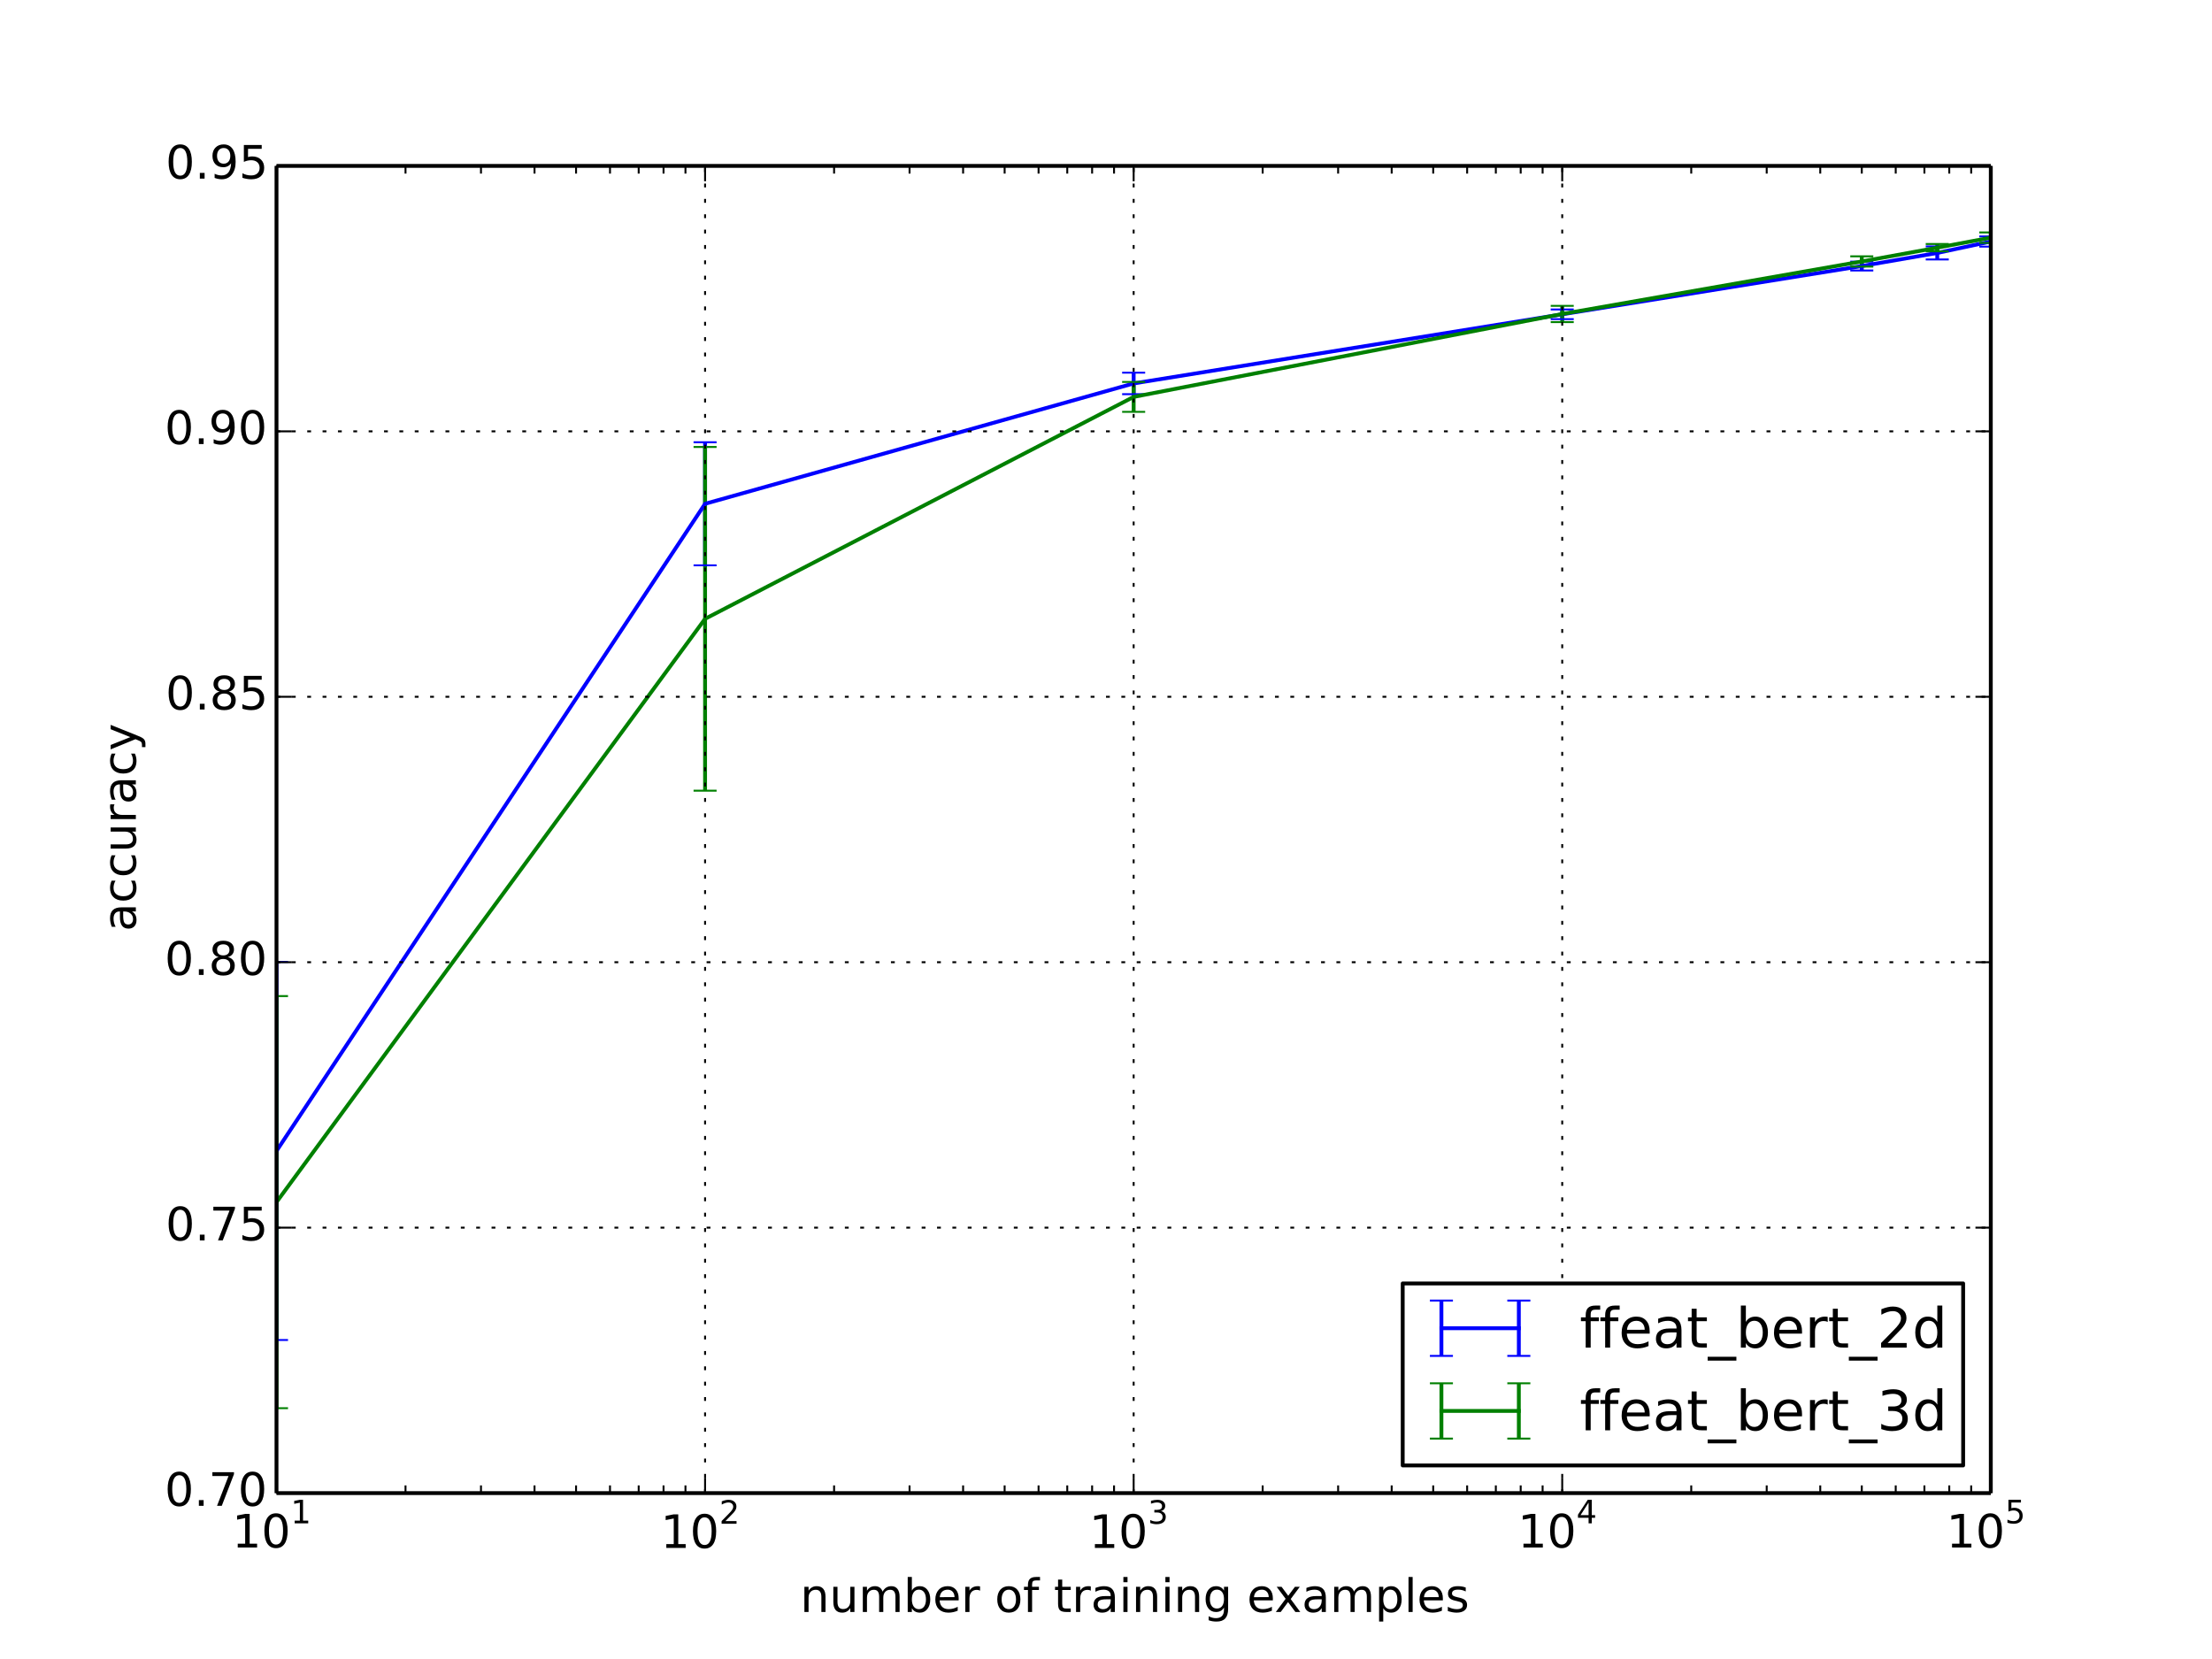 <?xml version="1.0" encoding="utf-8" standalone="no"?>
<!DOCTYPE svg PUBLIC "-//W3C//DTD SVG 1.1//EN"
  "http://www.w3.org/Graphics/SVG/1.1/DTD/svg11.dtd">
<!-- Created with matplotlib (http://matplotlib.org/) -->
<svg height="432pt" version="1.1" viewBox="0 0 576 432" width="576pt" xmlns="http://www.w3.org/2000/svg" xmlns:xlink="http://www.w3.org/1999/xlink">
 <defs>
  <style type="text/css">
*{stroke-linecap:butt;stroke-linejoin:round;}
  </style>
 </defs>
 <g id="figure_1">
  <g id="patch_1">
   <path d="
M0 432
L576 432
L576 0
L0 0
z
" style="fill:#ffffff;"/>
  </g>
  <g id="axes_1">
   <g id="patch_2">
    <path d="
M72 388.8
L518.4 388.8
L518.4 43.2
L72 43.2
z
" style="fill:#ffffff;"/>
   </g>
   <g id="LineCollection_1">
    <defs>
     <path d="
M72 -83.064
L72 -181.522" id="C0_0_e9350c2e3b"/>
     <path d="
M183.6 -284.79
L183.6 -316.834" id="C0_1_867a4fe729"/>
     <path d="
M295.2 -329.356
L295.2 -334.958" id="C0_2_8571869d47"/>
     <path d="
M406.8 -348.905
L406.8 -351.413" id="C0_3_4b69adcbe0"/>
     <path d="
M484.805 -361.57
L484.805 -363.877" id="C0_4_f634f1365b"/>
     <path d="
M504.457 -364.435
L504.457 -367.835" id="C0_5_59eec9d717"/>
     <path d="
M518.4 -367.779
L518.4 -370.434" id="C0_6_830576cd09"/>
    </defs>
    <g clip-path="url(#p7ff5b81e1d)">
     <use style="fill:none;stroke:#0000ff;" x="0.0" xlink:href="#C0_0_e9350c2e3b" y="432.0"/>
    </g>
    <g clip-path="url(#p7ff5b81e1d)">
     <use style="fill:none;stroke:#0000ff;" x="0.0" xlink:href="#C0_1_867a4fe729" y="432.0"/>
    </g>
    <g clip-path="url(#p7ff5b81e1d)">
     <use style="fill:none;stroke:#0000ff;" x="0.0" xlink:href="#C0_2_8571869d47" y="432.0"/>
    </g>
    <g clip-path="url(#p7ff5b81e1d)">
     <use style="fill:none;stroke:#0000ff;" x="0.0" xlink:href="#C0_3_4b69adcbe0" y="432.0"/>
    </g>
    <g clip-path="url(#p7ff5b81e1d)">
     <use style="fill:none;stroke:#0000ff;" x="0.0" xlink:href="#C0_4_f634f1365b" y="432.0"/>
    </g>
    <g clip-path="url(#p7ff5b81e1d)">
     <use style="fill:none;stroke:#0000ff;" x="0.0" xlink:href="#C0_5_59eec9d717" y="432.0"/>
    </g>
    <g clip-path="url(#p7ff5b81e1d)">
     <use style="fill:none;stroke:#0000ff;" x="0.0" xlink:href="#C0_6_830576cd09" y="432.0"/>
    </g>
   </g>
   <g id="LineCollection_2">
    <defs>
     <path d="
M72 -65.311
L72 -172.621" id="C1_0_92031c2f42"/>
     <path d="
M183.6 -226.105
L183.6 -315.613" id="C1_1_8f08aa4667"/>
     <path d="
M295.2 -324.758
L295.2 -332.542" id="C1_2_4410e6ac7d"/>
     <path d="
M406.8 -348.123
L406.8 -352.359" id="C1_3_6c88a51ead"/>
     <path d="
M484.805 -362.583
L484.805 -365.255" id="C1_4_a6edb07cd4"/>
     <path d="
M504.457 -366.549
L504.457 -368.462" id="C1_5_e2411000c8"/>
     <path d="
M518.4 -368.747
L518.4 -371.477" id="C1_6_ab7a0bdd60"/>
    </defs>
    <g clip-path="url(#p7ff5b81e1d)">
     <use style="fill:none;stroke:#008000;" x="0.0" xlink:href="#C1_0_92031c2f42" y="432.0"/>
    </g>
    <g clip-path="url(#p7ff5b81e1d)">
     <use style="fill:none;stroke:#008000;" x="0.0" xlink:href="#C1_1_8f08aa4667" y="432.0"/>
    </g>
    <g clip-path="url(#p7ff5b81e1d)">
     <use style="fill:none;stroke:#008000;" x="0.0" xlink:href="#C1_2_4410e6ac7d" y="432.0"/>
    </g>
    <g clip-path="url(#p7ff5b81e1d)">
     <use style="fill:none;stroke:#008000;" x="0.0" xlink:href="#C1_3_6c88a51ead" y="432.0"/>
    </g>
    <g clip-path="url(#p7ff5b81e1d)">
     <use style="fill:none;stroke:#008000;" x="0.0" xlink:href="#C1_4_a6edb07cd4" y="432.0"/>
    </g>
    <g clip-path="url(#p7ff5b81e1d)">
     <use style="fill:none;stroke:#008000;" x="0.0" xlink:href="#C1_5_e2411000c8" y="432.0"/>
    </g>
    <g clip-path="url(#p7ff5b81e1d)">
     <use style="fill:none;stroke:#008000;" x="0.0" xlink:href="#C1_6_ab7a0bdd60" y="432.0"/>
    </g>
   </g>
   <g id="line2d_1">
    <defs>
     <path d="
M3 1.83697e-16
L-3 -1.83697e-16" id="mdde457ef1d" style="stroke:#0000ff;stroke-width:0.5;"/>
    </defs>
    <g clip-path="url(#p7ff5b81e1d)">
     <use style="fill:#0000ff;stroke:#0000ff;stroke-width:0.5;" x="72.0" xlink:href="#mdde457ef1d" y="348.936"/>
     <use style="fill:#0000ff;stroke:#0000ff;stroke-width:0.5;" x="183.6" xlink:href="#mdde457ef1d" y="147.21"/>
     <use style="fill:#0000ff;stroke:#0000ff;stroke-width:0.5;" x="295.2" xlink:href="#mdde457ef1d" y="102.644"/>
     <use style="fill:#0000ff;stroke:#0000ff;stroke-width:0.5;" x="406.8" xlink:href="#mdde457ef1d" y="83.095"/>
     <use style="fill:#0000ff;stroke:#0000ff;stroke-width:0.5;" x="484.805" xlink:href="#mdde457ef1d" y="70.43"/>
     <use style="fill:#0000ff;stroke:#0000ff;stroke-width:0.5;" x="504.457" xlink:href="#mdde457ef1d" y="67.565"/>
     <use style="fill:#0000ff;stroke:#0000ff;stroke-width:0.5;" x="518.4" xlink:href="#mdde457ef1d" y="64.221"/>
    </g>
   </g>
   <g id="line2d_2">
    <g clip-path="url(#p7ff5b81e1d)">
     <use style="fill:#0000ff;stroke:#0000ff;stroke-width:0.5;" x="72.0" xlink:href="#mdde457ef1d" y="250.478"/>
     <use style="fill:#0000ff;stroke:#0000ff;stroke-width:0.5;" x="183.6" xlink:href="#mdde457ef1d" y="115.166"/>
     <use style="fill:#0000ff;stroke:#0000ff;stroke-width:0.5;" x="295.2" xlink:href="#mdde457ef1d" y="97.042"/>
     <use style="fill:#0000ff;stroke:#0000ff;stroke-width:0.5;" x="406.8" xlink:href="#mdde457ef1d" y="80.587"/>
     <use style="fill:#0000ff;stroke:#0000ff;stroke-width:0.5;" x="484.805" xlink:href="#mdde457ef1d" y="68.123"/>
     <use style="fill:#0000ff;stroke:#0000ff;stroke-width:0.5;" x="504.457" xlink:href="#mdde457ef1d" y="64.165"/>
     <use style="fill:#0000ff;stroke:#0000ff;stroke-width:0.5;" x="518.4" xlink:href="#mdde457ef1d" y="61.566"/>
    </g>
   </g>
   <g id="line2d_3">
    <path clip-path="url(#p7ff5b81e1d)" d="
M72 299.707
L183.6 131.188
L295.2 99.843
L406.8 81.841
L484.805 69.276
L504.457 65.865
L518.4 62.894" style="fill:none;stroke:#0000ff;stroke-linecap:square;"/>
   </g>
   <g id="line2d_4">
    <defs>
     <path d="
M3 1.83697e-16
L-3 -1.83697e-16" id="m1ef3793437" style="stroke:#008000;stroke-width:0.5;"/>
    </defs>
    <g clip-path="url(#p7ff5b81e1d)">
     <use style="fill:#008000;stroke:#008000;stroke-width:0.5;" x="72.0" xlink:href="#m1ef3793437" y="366.689"/>
     <use style="fill:#008000;stroke:#008000;stroke-width:0.5;" x="183.6" xlink:href="#m1ef3793437" y="205.895"/>
     <use style="fill:#008000;stroke:#008000;stroke-width:0.5;" x="295.2" xlink:href="#m1ef3793437" y="107.242"/>
     <use style="fill:#008000;stroke:#008000;stroke-width:0.5;" x="406.8" xlink:href="#m1ef3793437" y="83.877"/>
     <use style="fill:#008000;stroke:#008000;stroke-width:0.5;" x="484.805" xlink:href="#m1ef3793437" y="69.417"/>
     <use style="fill:#008000;stroke:#008000;stroke-width:0.5;" x="504.457" xlink:href="#m1ef3793437" y="65.451"/>
     <use style="fill:#008000;stroke:#008000;stroke-width:0.5;" x="518.4" xlink:href="#m1ef3793437" y="63.253"/>
    </g>
   </g>
   <g id="line2d_5">
    <g clip-path="url(#p7ff5b81e1d)">
     <use style="fill:#008000;stroke:#008000;stroke-width:0.5;" x="72.0" xlink:href="#m1ef3793437" y="259.379"/>
     <use style="fill:#008000;stroke:#008000;stroke-width:0.5;" x="183.6" xlink:href="#m1ef3793437" y="116.387"/>
     <use style="fill:#008000;stroke:#008000;stroke-width:0.5;" x="295.2" xlink:href="#m1ef3793437" y="99.458"/>
     <use style="fill:#008000;stroke:#008000;stroke-width:0.5;" x="406.8" xlink:href="#m1ef3793437" y="79.641"/>
     <use style="fill:#008000;stroke:#008000;stroke-width:0.5;" x="484.805" xlink:href="#m1ef3793437" y="66.745"/>
     <use style="fill:#008000;stroke:#008000;stroke-width:0.5;" x="504.457" xlink:href="#m1ef3793437" y="63.538"/>
     <use style="fill:#008000;stroke:#008000;stroke-width:0.5;" x="518.4" xlink:href="#m1ef3793437" y="60.523"/>
    </g>
   </g>
   <g id="line2d_6">
    <path clip-path="url(#p7ff5b81e1d)" d="
M72 313.034
L183.6 161.141
L295.2 103.35
L406.8 81.759
L484.805 68.081
L504.457 64.494
L518.4 61.888" style="fill:none;stroke:#008000;stroke-linecap:square;"/>
   </g>
   <g id="matplotlib.axis_1">
    <g id="xtick_1">
     <g id="line2d_7">
      <path clip-path="url(#p7ff5b81e1d)" d="
M72 388.8
L72 43.2" style="fill:none;stroke:#000000;stroke-dasharray:1,3;stroke-dashoffset:0.0;stroke-width:0.5;"/>
     </g>
     <g id="line2d_8">
      <defs>
       <path d="
M0 0
L0 -4" id="m93b0483c22" style="stroke:#000000;stroke-width:0.5;"/>
      </defs>
      <g>
       <use style="stroke:#000000;stroke-width:0.5;" x="72.0" xlink:href="#m93b0483c22" y="388.8"/>
      </g>
     </g>
     <g id="line2d_9">
      <defs>
       <path d="
M0 0
L0 4" id="m741efc42ff" style="stroke:#000000;stroke-width:0.5;"/>
      </defs>
      <g>
       <use style="stroke:#000000;stroke-width:0.5;" x="72.0" xlink:href="#m741efc42ff" y="43.2"/>
      </g>
     </g>
     <g id="text_1">
      <!-- $\mathdefault{10^{1}}$ -->
      <defs>
       <path d="
M31.781 66.406
Q24.172 66.406 20.328 58.906
Q16.5 51.422 16.5 36.375
Q16.5 21.391 20.328 13.891
Q24.172 6.391 31.781 6.391
Q39.453 6.391 43.281 13.891
Q47.125 21.391 47.125 36.375
Q47.125 51.422 43.281 58.906
Q39.453 66.406 31.781 66.406
M31.781 74.219
Q44.047 74.219 50.516 64.516
Q56.984 54.828 56.984 36.375
Q56.984 17.969 50.516 8.266
Q44.047 -1.422 31.781 -1.422
Q19.531 -1.422 13.062 8.266
Q6.594 17.969 6.594 36.375
Q6.594 54.828 13.062 64.516
Q19.531 74.219 31.781 74.219" id="BitstreamVeraSans-Roman-30"/>
       <path d="
M12.406 8.297
L28.516 8.297
L28.516 63.922
L10.984 60.406
L10.984 69.391
L28.422 72.906
L38.281 72.906
L38.281 8.297
L54.391 8.297
L54.391 0
L12.406 0
z
" id="BitstreamVeraSans-Roman-31"/>
      </defs>
      <g transform="translate(60.42 403.024)scale(0.12 -0.12)">
       <use transform="translate(0.0 0.466)" xlink:href="#BitstreamVeraSans-Roman-31"/>
       <use transform="translate(63.623 0.466)" xlink:href="#BitstreamVeraSans-Roman-30"/>
       <use transform="translate(127.246 52.966)scale(0.7)" xlink:href="#BitstreamVeraSans-Roman-31"/>
      </g>
     </g>
    </g>
    <g id="xtick_2">
     <g id="line2d_10">
      <path clip-path="url(#p7ff5b81e1d)" d="
M183.6 388.8
L183.6 43.2" style="fill:none;stroke:#000000;stroke-dasharray:1,3;stroke-dashoffset:0.0;stroke-width:0.5;"/>
     </g>
     <g id="line2d_11">
      <g>
       <use style="stroke:#000000;stroke-width:0.5;" x="183.6" xlink:href="#m93b0483c22" y="388.8"/>
      </g>
     </g>
     <g id="line2d_12">
      <g>
       <use style="stroke:#000000;stroke-width:0.5;" x="183.6" xlink:href="#m741efc42ff" y="43.2"/>
      </g>
     </g>
     <g id="text_2">
      <!-- $\mathdefault{10^{2}}$ -->
      <defs>
       <path d="
M19.188 8.297
L53.609 8.297
L53.609 0
L7.328 0
L7.328 8.297
Q12.938 14.109 22.625 23.891
Q32.328 33.688 34.812 36.531
Q39.547 41.844 41.422 45.531
Q43.312 49.219 43.312 52.781
Q43.312 58.594 39.234 62.25
Q35.156 65.922 28.609 65.922
Q23.969 65.922 18.812 64.312
Q13.672 62.703 7.812 59.422
L7.812 69.391
Q13.766 71.781 18.938 73
Q24.125 74.219 28.422 74.219
Q39.75 74.219 46.484 68.547
Q53.219 62.891 53.219 53.422
Q53.219 48.922 51.531 44.891
Q49.859 40.875 45.406 35.406
Q44.188 33.984 37.641 27.219
Q31.109 20.453 19.188 8.297" id="BitstreamVeraSans-Roman-32"/>
      </defs>
      <g transform="translate(172.02 403.144)scale(0.12 -0.12)">
       <use transform="translate(0.0 0.547)" xlink:href="#BitstreamVeraSans-Roman-31"/>
       <use transform="translate(63.623 0.547)" xlink:href="#BitstreamVeraSans-Roman-30"/>
       <use transform="translate(127.246 53.047)scale(0.7)" xlink:href="#BitstreamVeraSans-Roman-32"/>
      </g>
     </g>
    </g>
    <g id="xtick_3">
     <g id="line2d_13">
      <path clip-path="url(#p7ff5b81e1d)" d="
M295.2 388.8
L295.2 43.2" style="fill:none;stroke:#000000;stroke-dasharray:1,3;stroke-dashoffset:0.0;stroke-width:0.5;"/>
     </g>
     <g id="line2d_14">
      <g>
       <use style="stroke:#000000;stroke-width:0.5;" x="295.2" xlink:href="#m93b0483c22" y="388.8"/>
      </g>
     </g>
     <g id="line2d_15">
      <g>
       <use style="stroke:#000000;stroke-width:0.5;" x="295.2" xlink:href="#m741efc42ff" y="43.2"/>
      </g>
     </g>
     <g id="text_3">
      <!-- $\mathdefault{10^{3}}$ -->
      <defs>
       <path d="
M40.578 39.312
Q47.656 37.797 51.625 33
Q55.609 28.219 55.609 21.188
Q55.609 10.406 48.188 4.484
Q40.766 -1.422 27.094 -1.422
Q22.516 -1.422 17.656 -0.516
Q12.797 0.391 7.625 2.203
L7.625 11.719
Q11.719 9.328 16.594 8.109
Q21.484 6.891 26.812 6.891
Q36.078 6.891 40.938 10.547
Q45.797 14.203 45.797 21.188
Q45.797 27.641 41.281 31.266
Q36.766 34.906 28.719 34.906
L20.219 34.906
L20.219 43.016
L29.109 43.016
Q36.375 43.016 40.234 45.922
Q44.094 48.828 44.094 54.297
Q44.094 59.906 40.109 62.906
Q36.141 65.922 28.719 65.922
Q24.656 65.922 20.016 65.031
Q15.375 64.156 9.812 62.312
L9.812 71.094
Q15.438 72.656 20.344 73.438
Q25.25 74.219 29.594 74.219
Q40.828 74.219 47.359 69.109
Q53.906 64.016 53.906 55.328
Q53.906 49.266 50.438 45.094
Q46.969 40.922 40.578 39.312" id="BitstreamVeraSans-Roman-33"/>
      </defs>
      <g transform="translate(283.62 403.144)scale(0.12 -0.12)">
       <use transform="translate(0.0 0.547)" xlink:href="#BitstreamVeraSans-Roman-31"/>
       <use transform="translate(63.623 0.547)" xlink:href="#BitstreamVeraSans-Roman-30"/>
       <use transform="translate(127.246 53.047)scale(0.7)" xlink:href="#BitstreamVeraSans-Roman-33"/>
      </g>
     </g>
    </g>
    <g id="xtick_4">
     <g id="line2d_16">
      <path clip-path="url(#p7ff5b81e1d)" d="
M406.8 388.8
L406.8 43.2" style="fill:none;stroke:#000000;stroke-dasharray:1,3;stroke-dashoffset:0.0;stroke-width:0.5;"/>
     </g>
     <g id="line2d_17">
      <g>
       <use style="stroke:#000000;stroke-width:0.5;" x="406.8" xlink:href="#m93b0483c22" y="388.8"/>
      </g>
     </g>
     <g id="line2d_18">
      <g>
       <use style="stroke:#000000;stroke-width:0.5;" x="406.8" xlink:href="#m741efc42ff" y="43.2"/>
      </g>
     </g>
     <g id="text_4">
      <!-- $\mathdefault{10^{4}}$ -->
      <defs>
       <path d="
M37.797 64.312
L12.891 25.391
L37.797 25.391
z

M35.203 72.906
L47.609 72.906
L47.609 25.391
L58.016 25.391
L58.016 17.188
L47.609 17.188
L47.609 0
L37.797 0
L37.797 17.188
L4.891 17.188
L4.891 26.703
z
" id="BitstreamVeraSans-Roman-34"/>
      </defs>
      <g transform="translate(395.22 403.024)scale(0.12 -0.12)">
       <use transform="translate(0.0 0.466)" xlink:href="#BitstreamVeraSans-Roman-31"/>
       <use transform="translate(63.623 0.466)" xlink:href="#BitstreamVeraSans-Roman-30"/>
       <use transform="translate(127.246 52.966)scale(0.7)" xlink:href="#BitstreamVeraSans-Roman-34"/>
      </g>
     </g>
    </g>
    <g id="xtick_5">
     <g id="line2d_19">
      <path clip-path="url(#p7ff5b81e1d)" d="
M518.4 388.8
L518.4 43.2" style="fill:none;stroke:#000000;stroke-dasharray:1,3;stroke-dashoffset:0.0;stroke-width:0.5;"/>
     </g>
     <g id="line2d_20">
      <g>
       <use style="stroke:#000000;stroke-width:0.5;" x="518.4" xlink:href="#m93b0483c22" y="388.8"/>
      </g>
     </g>
     <g id="line2d_21">
      <g>
       <use style="stroke:#000000;stroke-width:0.5;" x="518.4" xlink:href="#m741efc42ff" y="43.2"/>
      </g>
     </g>
     <g id="text_5">
      <!-- $\mathdefault{10^{5}}$ -->
      <defs>
       <path d="
M10.797 72.906
L49.516 72.906
L49.516 64.594
L19.828 64.594
L19.828 46.734
Q21.969 47.469 24.109 47.828
Q26.266 48.188 28.422 48.188
Q40.625 48.188 47.75 41.5
Q54.891 34.812 54.891 23.391
Q54.891 11.625 47.562 5.094
Q40.234 -1.422 26.906 -1.422
Q22.312 -1.422 17.547 -0.641
Q12.797 0.141 7.719 1.703
L7.719 11.625
Q12.109 9.234 16.797 8.062
Q21.484 6.891 26.703 6.891
Q35.156 6.891 40.078 11.328
Q45.016 15.766 45.016 23.391
Q45.016 31 40.078 35.438
Q35.156 39.891 26.703 39.891
Q22.75 39.891 18.812 39.016
Q14.891 38.141 10.797 36.281
z
" id="BitstreamVeraSans-Roman-35"/>
      </defs>
      <g transform="translate(506.82 403.024)scale(0.12 -0.12)">
       <use transform="translate(0.0 0.466)" xlink:href="#BitstreamVeraSans-Roman-31"/>
       <use transform="translate(63.623 0.466)" xlink:href="#BitstreamVeraSans-Roman-30"/>
       <use transform="translate(127.246 52.966)scale(0.7)" xlink:href="#BitstreamVeraSans-Roman-35"/>
      </g>
     </g>
    </g>
    <g id="xtick_6">
     <g id="line2d_22">
      <defs>
       <path d="
M0 0
L0 -2" id="m177f7580d0" style="stroke:#000000;stroke-width:0.5;"/>
      </defs>
      <g>
       <use style="stroke:#000000;stroke-width:0.5;" x="105.595" xlink:href="#m177f7580d0" y="388.8"/>
      </g>
     </g>
     <g id="line2d_23">
      <defs>
       <path d="
M0 0
L0 2" id="m5284c7e2a0" style="stroke:#000000;stroke-width:0.5;"/>
      </defs>
      <g>
       <use style="stroke:#000000;stroke-width:0.5;" x="105.595" xlink:href="#m5284c7e2a0" y="43.2"/>
      </g>
     </g>
    </g>
    <g id="xtick_7">
     <g id="line2d_24">
      <g>
       <use style="stroke:#000000;stroke-width:0.5;" x="125.247" xlink:href="#m177f7580d0" y="388.8"/>
      </g>
     </g>
     <g id="line2d_25">
      <g>
       <use style="stroke:#000000;stroke-width:0.5;" x="125.247" xlink:href="#m5284c7e2a0" y="43.2"/>
      </g>
     </g>
    </g>
    <g id="xtick_8">
     <g id="line2d_26">
      <g>
       <use style="stroke:#000000;stroke-width:0.5;" x="139.19" xlink:href="#m177f7580d0" y="388.8"/>
      </g>
     </g>
     <g id="line2d_27">
      <g>
       <use style="stroke:#000000;stroke-width:0.5;" x="139.19" xlink:href="#m5284c7e2a0" y="43.2"/>
      </g>
     </g>
    </g>
    <g id="xtick_9">
     <g id="line2d_28">
      <g>
       <use style="stroke:#000000;stroke-width:0.5;" x="150.005" xlink:href="#m177f7580d0" y="388.8"/>
      </g>
     </g>
     <g id="line2d_29">
      <g>
       <use style="stroke:#000000;stroke-width:0.5;" x="150.005" xlink:href="#m5284c7e2a0" y="43.2"/>
      </g>
     </g>
    </g>
    <g id="xtick_10">
     <g id="line2d_30">
      <g>
       <use style="stroke:#000000;stroke-width:0.5;" x="158.842" xlink:href="#m177f7580d0" y="388.8"/>
      </g>
     </g>
     <g id="line2d_31">
      <g>
       <use style="stroke:#000000;stroke-width:0.5;" x="158.842" xlink:href="#m5284c7e2a0" y="43.2"/>
      </g>
     </g>
    </g>
    <g id="xtick_11">
     <g id="line2d_32">
      <g>
       <use style="stroke:#000000;stroke-width:0.5;" x="166.313" xlink:href="#m177f7580d0" y="388.8"/>
      </g>
     </g>
     <g id="line2d_33">
      <g>
       <use style="stroke:#000000;stroke-width:0.5;" x="166.313" xlink:href="#m5284c7e2a0" y="43.2"/>
      </g>
     </g>
    </g>
    <g id="xtick_12">
     <g id="line2d_34">
      <g>
       <use style="stroke:#000000;stroke-width:0.5;" x="172.785" xlink:href="#m177f7580d0" y="388.8"/>
      </g>
     </g>
     <g id="line2d_35">
      <g>
       <use style="stroke:#000000;stroke-width:0.5;" x="172.785" xlink:href="#m5284c7e2a0" y="43.2"/>
      </g>
     </g>
    </g>
    <g id="xtick_13">
     <g id="line2d_36">
      <g>
       <use style="stroke:#000000;stroke-width:0.5;" x="178.493" xlink:href="#m177f7580d0" y="388.8"/>
      </g>
     </g>
     <g id="line2d_37">
      <g>
       <use style="stroke:#000000;stroke-width:0.5;" x="178.493" xlink:href="#m5284c7e2a0" y="43.2"/>
      </g>
     </g>
    </g>
    <g id="xtick_14">
     <g id="line2d_38">
      <g>
       <use style="stroke:#000000;stroke-width:0.5;" x="217.195" xlink:href="#m177f7580d0" y="388.8"/>
      </g>
     </g>
     <g id="line2d_39">
      <g>
       <use style="stroke:#000000;stroke-width:0.5;" x="217.195" xlink:href="#m5284c7e2a0" y="43.2"/>
      </g>
     </g>
    </g>
    <g id="xtick_15">
     <g id="line2d_40">
      <g>
       <use style="stroke:#000000;stroke-width:0.5;" x="236.847" xlink:href="#m177f7580d0" y="388.8"/>
      </g>
     </g>
     <g id="line2d_41">
      <g>
       <use style="stroke:#000000;stroke-width:0.5;" x="236.847" xlink:href="#m5284c7e2a0" y="43.2"/>
      </g>
     </g>
    </g>
    <g id="xtick_16">
     <g id="line2d_42">
      <g>
       <use style="stroke:#000000;stroke-width:0.5;" x="250.79" xlink:href="#m177f7580d0" y="388.8"/>
      </g>
     </g>
     <g id="line2d_43">
      <g>
       <use style="stroke:#000000;stroke-width:0.5;" x="250.79" xlink:href="#m5284c7e2a0" y="43.2"/>
      </g>
     </g>
    </g>
    <g id="xtick_17">
     <g id="line2d_44">
      <g>
       <use style="stroke:#000000;stroke-width:0.5;" x="261.605" xlink:href="#m177f7580d0" y="388.8"/>
      </g>
     </g>
     <g id="line2d_45">
      <g>
       <use style="stroke:#000000;stroke-width:0.5;" x="261.605" xlink:href="#m5284c7e2a0" y="43.2"/>
      </g>
     </g>
    </g>
    <g id="xtick_18">
     <g id="line2d_46">
      <g>
       <use style="stroke:#000000;stroke-width:0.5;" x="270.442" xlink:href="#m177f7580d0" y="388.8"/>
      </g>
     </g>
     <g id="line2d_47">
      <g>
       <use style="stroke:#000000;stroke-width:0.5;" x="270.442" xlink:href="#m5284c7e2a0" y="43.2"/>
      </g>
     </g>
    </g>
    <g id="xtick_19">
     <g id="line2d_48">
      <g>
       <use style="stroke:#000000;stroke-width:0.5;" x="277.913" xlink:href="#m177f7580d0" y="388.8"/>
      </g>
     </g>
     <g id="line2d_49">
      <g>
       <use style="stroke:#000000;stroke-width:0.5;" x="277.913" xlink:href="#m5284c7e2a0" y="43.2"/>
      </g>
     </g>
    </g>
    <g id="xtick_20">
     <g id="line2d_50">
      <g>
       <use style="stroke:#000000;stroke-width:0.5;" x="284.385" xlink:href="#m177f7580d0" y="388.8"/>
      </g>
     </g>
     <g id="line2d_51">
      <g>
       <use style="stroke:#000000;stroke-width:0.5;" x="284.385" xlink:href="#m5284c7e2a0" y="43.2"/>
      </g>
     </g>
    </g>
    <g id="xtick_21">
     <g id="line2d_52">
      <g>
       <use style="stroke:#000000;stroke-width:0.5;" x="290.093" xlink:href="#m177f7580d0" y="388.8"/>
      </g>
     </g>
     <g id="line2d_53">
      <g>
       <use style="stroke:#000000;stroke-width:0.5;" x="290.093" xlink:href="#m5284c7e2a0" y="43.2"/>
      </g>
     </g>
    </g>
    <g id="xtick_22">
     <g id="line2d_54">
      <g>
       <use style="stroke:#000000;stroke-width:0.5;" x="328.795" xlink:href="#m177f7580d0" y="388.8"/>
      </g>
     </g>
     <g id="line2d_55">
      <g>
       <use style="stroke:#000000;stroke-width:0.5;" x="328.795" xlink:href="#m5284c7e2a0" y="43.2"/>
      </g>
     </g>
    </g>
    <g id="xtick_23">
     <g id="line2d_56">
      <g>
       <use style="stroke:#000000;stroke-width:0.5;" x="348.447" xlink:href="#m177f7580d0" y="388.8"/>
      </g>
     </g>
     <g id="line2d_57">
      <g>
       <use style="stroke:#000000;stroke-width:0.5;" x="348.447" xlink:href="#m5284c7e2a0" y="43.2"/>
      </g>
     </g>
    </g>
    <g id="xtick_24">
     <g id="line2d_58">
      <g>
       <use style="stroke:#000000;stroke-width:0.5;" x="362.39" xlink:href="#m177f7580d0" y="388.8"/>
      </g>
     </g>
     <g id="line2d_59">
      <g>
       <use style="stroke:#000000;stroke-width:0.5;" x="362.39" xlink:href="#m5284c7e2a0" y="43.2"/>
      </g>
     </g>
    </g>
    <g id="xtick_25">
     <g id="line2d_60">
      <g>
       <use style="stroke:#000000;stroke-width:0.5;" x="373.205" xlink:href="#m177f7580d0" y="388.8"/>
      </g>
     </g>
     <g id="line2d_61">
      <g>
       <use style="stroke:#000000;stroke-width:0.5;" x="373.205" xlink:href="#m5284c7e2a0" y="43.2"/>
      </g>
     </g>
    </g>
    <g id="xtick_26">
     <g id="line2d_62">
      <g>
       <use style="stroke:#000000;stroke-width:0.5;" x="382.042" xlink:href="#m177f7580d0" y="388.8"/>
      </g>
     </g>
     <g id="line2d_63">
      <g>
       <use style="stroke:#000000;stroke-width:0.5;" x="382.042" xlink:href="#m5284c7e2a0" y="43.2"/>
      </g>
     </g>
    </g>
    <g id="xtick_27">
     <g id="line2d_64">
      <g>
       <use style="stroke:#000000;stroke-width:0.5;" x="389.513" xlink:href="#m177f7580d0" y="388.8"/>
      </g>
     </g>
     <g id="line2d_65">
      <g>
       <use style="stroke:#000000;stroke-width:0.5;" x="389.513" xlink:href="#m5284c7e2a0" y="43.2"/>
      </g>
     </g>
    </g>
    <g id="xtick_28">
     <g id="line2d_66">
      <g>
       <use style="stroke:#000000;stroke-width:0.5;" x="395.985" xlink:href="#m177f7580d0" y="388.8"/>
      </g>
     </g>
     <g id="line2d_67">
      <g>
       <use style="stroke:#000000;stroke-width:0.5;" x="395.985" xlink:href="#m5284c7e2a0" y="43.2"/>
      </g>
     </g>
    </g>
    <g id="xtick_29">
     <g id="line2d_68">
      <g>
       <use style="stroke:#000000;stroke-width:0.5;" x="401.693" xlink:href="#m177f7580d0" y="388.8"/>
      </g>
     </g>
     <g id="line2d_69">
      <g>
       <use style="stroke:#000000;stroke-width:0.5;" x="401.693" xlink:href="#m5284c7e2a0" y="43.2"/>
      </g>
     </g>
    </g>
    <g id="xtick_30">
     <g id="line2d_70">
      <g>
       <use style="stroke:#000000;stroke-width:0.5;" x="440.395" xlink:href="#m177f7580d0" y="388.8"/>
      </g>
     </g>
     <g id="line2d_71">
      <g>
       <use style="stroke:#000000;stroke-width:0.5;" x="440.395" xlink:href="#m5284c7e2a0" y="43.2"/>
      </g>
     </g>
    </g>
    <g id="xtick_31">
     <g id="line2d_72">
      <g>
       <use style="stroke:#000000;stroke-width:0.5;" x="460.047" xlink:href="#m177f7580d0" y="388.8"/>
      </g>
     </g>
     <g id="line2d_73">
      <g>
       <use style="stroke:#000000;stroke-width:0.5;" x="460.047" xlink:href="#m5284c7e2a0" y="43.2"/>
      </g>
     </g>
    </g>
    <g id="xtick_32">
     <g id="line2d_74">
      <g>
       <use style="stroke:#000000;stroke-width:0.5;" x="473.99" xlink:href="#m177f7580d0" y="388.8"/>
      </g>
     </g>
     <g id="line2d_75">
      <g>
       <use style="stroke:#000000;stroke-width:0.5;" x="473.99" xlink:href="#m5284c7e2a0" y="43.2"/>
      </g>
     </g>
    </g>
    <g id="xtick_33">
     <g id="line2d_76">
      <g>
       <use style="stroke:#000000;stroke-width:0.5;" x="484.805" xlink:href="#m177f7580d0" y="388.8"/>
      </g>
     </g>
     <g id="line2d_77">
      <g>
       <use style="stroke:#000000;stroke-width:0.5;" x="484.805" xlink:href="#m5284c7e2a0" y="43.2"/>
      </g>
     </g>
    </g>
    <g id="xtick_34">
     <g id="line2d_78">
      <g>
       <use style="stroke:#000000;stroke-width:0.5;" x="493.642" xlink:href="#m177f7580d0" y="388.8"/>
      </g>
     </g>
     <g id="line2d_79">
      <g>
       <use style="stroke:#000000;stroke-width:0.5;" x="493.642" xlink:href="#m5284c7e2a0" y="43.2"/>
      </g>
     </g>
    </g>
    <g id="xtick_35">
     <g id="line2d_80">
      <g>
       <use style="stroke:#000000;stroke-width:0.5;" x="501.113" xlink:href="#m177f7580d0" y="388.8"/>
      </g>
     </g>
     <g id="line2d_81">
      <g>
       <use style="stroke:#000000;stroke-width:0.5;" x="501.113" xlink:href="#m5284c7e2a0" y="43.2"/>
      </g>
     </g>
    </g>
    <g id="xtick_36">
     <g id="line2d_82">
      <g>
       <use style="stroke:#000000;stroke-width:0.5;" x="507.585" xlink:href="#m177f7580d0" y="388.8"/>
      </g>
     </g>
     <g id="line2d_83">
      <g>
       <use style="stroke:#000000;stroke-width:0.5;" x="507.585" xlink:href="#m5284c7e2a0" y="43.2"/>
      </g>
     </g>
    </g>
    <g id="xtick_37">
     <g id="line2d_84">
      <g>
       <use style="stroke:#000000;stroke-width:0.5;" x="513.293" xlink:href="#m177f7580d0" y="388.8"/>
      </g>
     </g>
     <g id="line2d_85">
      <g>
       <use style="stroke:#000000;stroke-width:0.5;" x="513.293" xlink:href="#m5284c7e2a0" y="43.2"/>
      </g>
     </g>
    </g>
    <g id="text_6">
     <!-- number of training examples -->
     <defs>
      <path id="BitstreamVeraSans-Roman-20"/>
      <path d="
M37.109 75.984
L37.109 68.5
L28.516 68.5
Q23.688 68.5 21.797 66.547
Q19.922 64.594 19.922 59.516
L19.922 54.688
L34.719 54.688
L34.719 47.703
L19.922 47.703
L19.922 0
L10.891 0
L10.891 47.703
L2.297 47.703
L2.297 54.688
L10.891 54.688
L10.891 58.5
Q10.891 67.625 15.141 71.797
Q19.391 75.984 28.609 75.984
z
" id="BitstreamVeraSans-Roman-66"/>
      <path d="
M54.891 33.016
L54.891 0
L45.906 0
L45.906 32.719
Q45.906 40.484 42.875 44.328
Q39.844 48.188 33.797 48.188
Q26.516 48.188 22.312 43.547
Q18.109 38.922 18.109 30.906
L18.109 0
L9.078 0
L9.078 54.688
L18.109 54.688
L18.109 46.188
Q21.344 51.125 25.703 53.562
Q30.078 56 35.797 56
Q45.219 56 50.047 50.172
Q54.891 44.344 54.891 33.016" id="BitstreamVeraSans-Roman-6e"/>
      <path d="
M52 44.188
Q55.375 50.25 60.062 53.125
Q64.75 56 71.094 56
Q79.641 56 84.281 50.016
Q88.922 44.047 88.922 33.016
L88.922 0
L79.891 0
L79.891 32.719
Q79.891 40.578 77.094 44.375
Q74.312 48.188 68.609 48.188
Q61.625 48.188 57.562 43.547
Q53.516 38.922 53.516 30.906
L53.516 0
L44.484 0
L44.484 32.719
Q44.484 40.625 41.703 44.406
Q38.922 48.188 33.109 48.188
Q26.219 48.188 22.156 43.531
Q18.109 38.875 18.109 30.906
L18.109 0
L9.078 0
L9.078 54.688
L18.109 54.688
L18.109 46.188
Q21.188 51.219 25.484 53.609
Q29.781 56 35.688 56
Q41.656 56 45.828 52.969
Q50 49.953 52 44.188" id="BitstreamVeraSans-Roman-6d"/>
      <path d="
M30.609 48.391
Q23.391 48.391 19.188 42.75
Q14.984 37.109 14.984 27.297
Q14.984 17.484 19.156 11.844
Q23.344 6.203 30.609 6.203
Q37.797 6.203 41.984 11.859
Q46.188 17.531 46.188 27.297
Q46.188 37.016 41.984 42.703
Q37.797 48.391 30.609 48.391
M30.609 56
Q42.328 56 49.016 48.375
Q55.719 40.766 55.719 27.297
Q55.719 13.875 49.016 6.219
Q42.328 -1.422 30.609 -1.422
Q18.844 -1.422 12.172 6.219
Q5.516 13.875 5.516 27.297
Q5.516 40.766 12.172 48.375
Q18.844 56 30.609 56" id="BitstreamVeraSans-Roman-6f"/>
      <path d="
M9.422 75.984
L18.406 75.984
L18.406 0
L9.422 0
z
" id="BitstreamVeraSans-Roman-6c"/>
      <path d="
M44.281 53.078
L44.281 44.578
Q40.484 46.531 36.375 47.5
Q32.281 48.484 27.875 48.484
Q21.188 48.484 17.844 46.438
Q14.5 44.391 14.5 40.281
Q14.5 37.156 16.891 35.375
Q19.281 33.594 26.516 31.984
L29.594 31.297
Q39.156 29.25 43.188 25.516
Q47.219 21.781 47.219 15.094
Q47.219 7.469 41.188 3.016
Q35.156 -1.422 24.609 -1.422
Q20.219 -1.422 15.453 -0.562
Q10.688 0.297 5.422 2
L5.422 11.281
Q10.406 8.688 15.234 7.391
Q20.062 6.109 24.812 6.109
Q31.156 6.109 34.562 8.281
Q37.984 10.453 37.984 14.406
Q37.984 18.062 35.516 20.016
Q33.062 21.969 24.703 23.781
L21.578 24.516
Q13.234 26.266 9.516 29.906
Q5.812 33.547 5.812 39.891
Q5.812 47.609 11.281 51.797
Q16.75 56 26.812 56
Q31.781 56 36.172 55.266
Q40.578 54.547 44.281 53.078" id="BitstreamVeraSans-Roman-73"/>
      <path d="
M34.281 27.484
Q23.391 27.484 19.188 25
Q14.984 22.516 14.984 16.5
Q14.984 11.719 18.141 8.906
Q21.297 6.109 26.703 6.109
Q34.188 6.109 38.703 11.406
Q43.219 16.703 43.219 25.484
L43.219 27.484
z

M52.203 31.203
L52.203 0
L43.219 0
L43.219 8.297
Q40.141 3.328 35.547 0.953
Q30.953 -1.422 24.312 -1.422
Q15.922 -1.422 10.953 3.297
Q6 8.016 6 15.922
Q6 25.141 12.172 29.828
Q18.359 34.516 30.609 34.516
L43.219 34.516
L43.219 35.406
Q43.219 41.609 39.141 45
Q35.062 48.391 27.688 48.391
Q23 48.391 18.547 47.266
Q14.109 46.141 10.016 43.891
L10.016 52.203
Q14.938 54.109 19.578 55.047
Q24.219 56 28.609 56
Q40.484 56 46.344 49.844
Q52.203 43.703 52.203 31.203" id="BitstreamVeraSans-Roman-61"/>
      <path d="
M9.422 54.688
L18.406 54.688
L18.406 0
L9.422 0
z

M9.422 75.984
L18.406 75.984
L18.406 64.594
L9.422 64.594
z
" id="BitstreamVeraSans-Roman-69"/>
      <path d="
M54.891 54.688
L35.109 28.078
L55.906 0
L45.312 0
L29.391 21.484
L13.484 0
L2.875 0
L24.125 28.609
L4.688 54.688
L15.281 54.688
L29.781 35.203
L44.281 54.688
z
" id="BitstreamVeraSans-Roman-78"/>
      <path d="
M56.203 29.594
L56.203 25.203
L14.891 25.203
Q15.484 15.922 20.484 11.062
Q25.484 6.203 34.422 6.203
Q39.594 6.203 44.453 7.469
Q49.312 8.734 54.109 11.281
L54.109 2.781
Q49.266 0.734 44.188 -0.344
Q39.109 -1.422 33.891 -1.422
Q20.797 -1.422 13.156 6.188
Q5.516 13.812 5.516 26.812
Q5.516 40.234 12.766 48.109
Q20.016 56 32.328 56
Q43.359 56 49.781 48.891
Q56.203 41.797 56.203 29.594
M47.219 32.234
Q47.125 39.594 43.094 43.984
Q39.062 48.391 32.422 48.391
Q24.906 48.391 20.391 44.141
Q15.875 39.891 15.188 32.172
z
" id="BitstreamVeraSans-Roman-65"/>
      <path d="
M18.312 70.219
L18.312 54.688
L36.812 54.688
L36.812 47.703
L18.312 47.703
L18.312 18.016
Q18.312 11.328 20.141 9.422
Q21.969 7.516 27.594 7.516
L36.812 7.516
L36.812 0
L27.594 0
Q17.188 0 13.234 3.875
Q9.281 7.766 9.281 18.016
L9.281 47.703
L2.688 47.703
L2.688 54.688
L9.281 54.688
L9.281 70.219
z
" id="BitstreamVeraSans-Roman-74"/>
      <path d="
M8.5 21.578
L8.5 54.688
L17.484 54.688
L17.484 21.922
Q17.484 14.156 20.5 10.266
Q23.531 6.391 29.594 6.391
Q36.859 6.391 41.078 11.031
Q45.312 15.672 45.312 23.688
L45.312 54.688
L54.297 54.688
L54.297 0
L45.312 0
L45.312 8.406
Q42.047 3.422 37.719 1
Q33.406 -1.422 27.688 -1.422
Q18.266 -1.422 13.375 4.438
Q8.5 10.297 8.5 21.578" id="BitstreamVeraSans-Roman-75"/>
      <path d="
M41.109 46.297
Q39.594 47.172 37.812 47.578
Q36.031 48 33.891 48
Q26.266 48 22.188 43.047
Q18.109 38.094 18.109 28.812
L18.109 0
L9.078 0
L9.078 54.688
L18.109 54.688
L18.109 46.188
Q20.953 51.172 25.484 53.578
Q30.031 56 36.531 56
Q37.453 56 38.578 55.875
Q39.703 55.766 41.062 55.516
z
" id="BitstreamVeraSans-Roman-72"/>
      <path d="
M45.406 27.984
Q45.406 37.75 41.375 43.109
Q37.359 48.484 30.078 48.484
Q22.859 48.484 18.828 43.109
Q14.797 37.75 14.797 27.984
Q14.797 18.266 18.828 12.891
Q22.859 7.516 30.078 7.516
Q37.359 7.516 41.375 12.891
Q45.406 18.266 45.406 27.984
M54.391 6.781
Q54.391 -7.172 48.188 -13.984
Q42 -20.797 29.203 -20.797
Q24.469 -20.797 20.266 -20.094
Q16.062 -19.391 12.109 -17.922
L12.109 -9.188
Q16.062 -11.328 19.922 -12.344
Q23.781 -13.375 27.781 -13.375
Q36.625 -13.375 41.016 -8.766
Q45.406 -4.156 45.406 5.172
L45.406 9.625
Q42.625 4.781 38.281 2.391
Q33.938 0 27.875 0
Q17.828 0 11.672 7.656
Q5.516 15.328 5.516 27.984
Q5.516 40.672 11.672 48.328
Q17.828 56 27.875 56
Q33.938 56 38.281 53.609
Q42.625 51.219 45.406 46.391
L45.406 54.688
L54.391 54.688
z
" id="BitstreamVeraSans-Roman-67"/>
      <path d="
M18.109 8.203
L18.109 -20.797
L9.078 -20.797
L9.078 54.688
L18.109 54.688
L18.109 46.391
Q20.953 51.266 25.266 53.625
Q29.594 56 35.594 56
Q45.562 56 51.781 48.094
Q58.016 40.188 58.016 27.297
Q58.016 14.406 51.781 6.484
Q45.562 -1.422 35.594 -1.422
Q29.594 -1.422 25.266 0.953
Q20.953 3.328 18.109 8.203
M48.688 27.297
Q48.688 37.203 44.609 42.844
Q40.531 48.484 33.406 48.484
Q26.266 48.484 22.188 42.844
Q18.109 37.203 18.109 27.297
Q18.109 17.391 22.188 11.75
Q26.266 6.109 33.406 6.109
Q40.531 6.109 44.609 11.75
Q48.688 17.391 48.688 27.297" id="BitstreamVeraSans-Roman-70"/>
      <path d="
M48.688 27.297
Q48.688 37.203 44.609 42.844
Q40.531 48.484 33.406 48.484
Q26.266 48.484 22.188 42.844
Q18.109 37.203 18.109 27.297
Q18.109 17.391 22.188 11.75
Q26.266 6.109 33.406 6.109
Q40.531 6.109 44.609 11.75
Q48.688 17.391 48.688 27.297
M18.109 46.391
Q20.953 51.266 25.266 53.625
Q29.594 56 35.594 56
Q45.562 56 51.781 48.094
Q58.016 40.188 58.016 27.297
Q58.016 14.406 51.781 6.484
Q45.562 -1.422 35.594 -1.422
Q29.594 -1.422 25.266 0.953
Q20.953 3.328 18.109 8.203
L18.109 0
L9.078 0
L9.078 75.984
L18.109 75.984
z
" id="BitstreamVeraSans-Roman-62"/>
     </defs>
     <g transform="translate(208.375 419.758)scale(0.12 -0.12)">
      <use xlink:href="#BitstreamVeraSans-Roman-6e"/>
      <use x="63.379" xlink:href="#BitstreamVeraSans-Roman-75"/>
      <use x="126.758" xlink:href="#BitstreamVeraSans-Roman-6d"/>
      <use x="224.17" xlink:href="#BitstreamVeraSans-Roman-62"/>
      <use x="287.646" xlink:href="#BitstreamVeraSans-Roman-65"/>
      <use x="349.17" xlink:href="#BitstreamVeraSans-Roman-72"/>
      <use x="390.283" xlink:href="#BitstreamVeraSans-Roman-20"/>
      <use x="422.07" xlink:href="#BitstreamVeraSans-Roman-6f"/>
      <use x="483.252" xlink:href="#BitstreamVeraSans-Roman-66"/>
      <use x="518.457" xlink:href="#BitstreamVeraSans-Roman-20"/>
      <use x="550.244" xlink:href="#BitstreamVeraSans-Roman-74"/>
      <use x="589.453" xlink:href="#BitstreamVeraSans-Roman-72"/>
      <use x="630.566" xlink:href="#BitstreamVeraSans-Roman-61"/>
      <use x="691.846" xlink:href="#BitstreamVeraSans-Roman-69"/>
      <use x="719.629" xlink:href="#BitstreamVeraSans-Roman-6e"/>
      <use x="783.008" xlink:href="#BitstreamVeraSans-Roman-69"/>
      <use x="810.791" xlink:href="#BitstreamVeraSans-Roman-6e"/>
      <use x="874.17" xlink:href="#BitstreamVeraSans-Roman-67"/>
      <use x="937.646" xlink:href="#BitstreamVeraSans-Roman-20"/>
      <use x="969.434" xlink:href="#BitstreamVeraSans-Roman-65"/>
      <use x="1029.207" xlink:href="#BitstreamVeraSans-Roman-78"/>
      <use x="1088.387" xlink:href="#BitstreamVeraSans-Roman-61"/>
      <use x="1149.666" xlink:href="#BitstreamVeraSans-Roman-6d"/>
      <use x="1247.078" xlink:href="#BitstreamVeraSans-Roman-70"/>
      <use x="1310.555" xlink:href="#BitstreamVeraSans-Roman-6c"/>
      <use x="1338.338" xlink:href="#BitstreamVeraSans-Roman-65"/>
      <use x="1399.861" xlink:href="#BitstreamVeraSans-Roman-73"/>
     </g>
    </g>
   </g>
   <g id="matplotlib.axis_2">
    <g id="ytick_1">
     <g id="line2d_86">
      <path clip-path="url(#p7ff5b81e1d)" d="
M72 388.8
L518.4 388.8" style="fill:none;stroke:#000000;stroke-dasharray:1,3;stroke-dashoffset:0.0;stroke-width:0.5;"/>
     </g>
     <g id="line2d_87">
      <defs>
       <path d="
M0 0
L4 0" id="m728421d6d4" style="stroke:#000000;stroke-width:0.5;"/>
      </defs>
      <g>
       <use style="stroke:#000000;stroke-width:0.5;" x="72.0" xlink:href="#m728421d6d4" y="388.8"/>
      </g>
     </g>
     <g id="line2d_88">
      <defs>
       <path d="
M0 0
L-4 0" id="mcb0005524f" style="stroke:#000000;stroke-width:0.5;"/>
      </defs>
      <g>
       <use style="stroke:#000000;stroke-width:0.5;" x="518.4" xlink:href="#mcb0005524f" y="388.8"/>
      </g>
     </g>
     <g id="text_7">
      <!-- 0.70 -->
      <defs>
       <path d="
M10.688 12.406
L21 12.406
L21 0
L10.688 0
z
" id="BitstreamVeraSans-Roman-2e"/>
       <path d="
M8.203 72.906
L55.078 72.906
L55.078 68.703
L28.609 0
L18.312 0
L43.219 64.594
L8.203 64.594
z
" id="BitstreamVeraSans-Roman-37"/>
      </defs>
      <g transform="translate(42.869 392.111)scale(0.12 -0.12)">
       <use xlink:href="#BitstreamVeraSans-Roman-30"/>
       <use x="63.623" xlink:href="#BitstreamVeraSans-Roman-2e"/>
       <use x="95.41" xlink:href="#BitstreamVeraSans-Roman-37"/>
       <use x="159.033" xlink:href="#BitstreamVeraSans-Roman-30"/>
      </g>
     </g>
    </g>
    <g id="ytick_2">
     <g id="line2d_89">
      <path clip-path="url(#p7ff5b81e1d)" d="
M72 319.68
L518.4 319.68" style="fill:none;stroke:#000000;stroke-dasharray:1,3;stroke-dashoffset:0.0;stroke-width:0.5;"/>
     </g>
     <g id="line2d_90">
      <g>
       <use style="stroke:#000000;stroke-width:0.5;" x="72.0" xlink:href="#m728421d6d4" y="319.68"/>
      </g>
     </g>
     <g id="line2d_91">
      <g>
       <use style="stroke:#000000;stroke-width:0.5;" x="518.4" xlink:href="#mcb0005524f" y="319.68"/>
      </g>
     </g>
     <g id="text_8">
      <!-- 0.75 -->
      <g transform="translate(43.121 322.991)scale(0.12 -0.12)">
       <use xlink:href="#BitstreamVeraSans-Roman-30"/>
       <use x="63.623" xlink:href="#BitstreamVeraSans-Roman-2e"/>
       <use x="95.41" xlink:href="#BitstreamVeraSans-Roman-37"/>
       <use x="159.033" xlink:href="#BitstreamVeraSans-Roman-35"/>
      </g>
     </g>
    </g>
    <g id="ytick_3">
     <g id="line2d_92">
      <path clip-path="url(#p7ff5b81e1d)" d="
M72 250.56
L518.4 250.56" style="fill:none;stroke:#000000;stroke-dasharray:1,3;stroke-dashoffset:0.0;stroke-width:0.5;"/>
     </g>
     <g id="line2d_93">
      <g>
       <use style="stroke:#000000;stroke-width:0.5;" x="72.0" xlink:href="#m728421d6d4" y="250.56"/>
      </g>
     </g>
     <g id="line2d_94">
      <g>
       <use style="stroke:#000000;stroke-width:0.5;" x="518.4" xlink:href="#mcb0005524f" y="250.56"/>
      </g>
     </g>
     <g id="text_9">
      <!-- 0.80 -->
      <defs>
       <path d="
M31.781 34.625
Q24.75 34.625 20.719 30.859
Q16.703 27.094 16.703 20.516
Q16.703 13.922 20.719 10.156
Q24.75 6.391 31.781 6.391
Q38.812 6.391 42.859 10.172
Q46.922 13.969 46.922 20.516
Q46.922 27.094 42.891 30.859
Q38.875 34.625 31.781 34.625
M21.922 38.812
Q15.578 40.375 12.031 44.719
Q8.5 49.078 8.5 55.328
Q8.5 64.062 14.719 69.141
Q20.953 74.219 31.781 74.219
Q42.672 74.219 48.875 69.141
Q55.078 64.062 55.078 55.328
Q55.078 49.078 51.531 44.719
Q48 40.375 41.703 38.812
Q48.828 37.156 52.797 32.312
Q56.781 27.484 56.781 20.516
Q56.781 9.906 50.312 4.234
Q43.844 -1.422 31.781 -1.422
Q19.734 -1.422 13.25 4.234
Q6.781 9.906 6.781 20.516
Q6.781 27.484 10.781 32.312
Q14.797 37.156 21.922 38.812
M18.312 54.391
Q18.312 48.734 21.844 45.562
Q25.391 42.391 31.781 42.391
Q38.141 42.391 41.719 45.562
Q45.312 48.734 45.312 54.391
Q45.312 60.062 41.719 63.234
Q38.141 66.406 31.781 66.406
Q25.391 66.406 21.844 63.234
Q18.312 60.062 18.312 54.391" id="BitstreamVeraSans-Roman-38"/>
      </defs>
      <g transform="translate(42.869 253.871)scale(0.12 -0.12)">
       <use xlink:href="#BitstreamVeraSans-Roman-30"/>
       <use x="63.623" xlink:href="#BitstreamVeraSans-Roman-2e"/>
       <use x="95.41" xlink:href="#BitstreamVeraSans-Roman-38"/>
       <use x="159.033" xlink:href="#BitstreamVeraSans-Roman-30"/>
      </g>
     </g>
    </g>
    <g id="ytick_4">
     <g id="line2d_95">
      <path clip-path="url(#p7ff5b81e1d)" d="
M72 181.44
L518.4 181.44" style="fill:none;stroke:#000000;stroke-dasharray:1,3;stroke-dashoffset:0.0;stroke-width:0.5;"/>
     </g>
     <g id="line2d_96">
      <g>
       <use style="stroke:#000000;stroke-width:0.5;" x="72.0" xlink:href="#m728421d6d4" y="181.44"/>
      </g>
     </g>
     <g id="line2d_97">
      <g>
       <use style="stroke:#000000;stroke-width:0.5;" x="518.4" xlink:href="#mcb0005524f" y="181.44"/>
      </g>
     </g>
     <g id="text_10">
      <!-- 0.85 -->
      <g transform="translate(43.121 184.751)scale(0.12 -0.12)">
       <use xlink:href="#BitstreamVeraSans-Roman-30"/>
       <use x="63.623" xlink:href="#BitstreamVeraSans-Roman-2e"/>
       <use x="95.41" xlink:href="#BitstreamVeraSans-Roman-38"/>
       <use x="159.033" xlink:href="#BitstreamVeraSans-Roman-35"/>
      </g>
     </g>
    </g>
    <g id="ytick_5">
     <g id="line2d_98">
      <path clip-path="url(#p7ff5b81e1d)" d="
M72 112.32
L518.4 112.32" style="fill:none;stroke:#000000;stroke-dasharray:1,3;stroke-dashoffset:0.0;stroke-width:0.5;"/>
     </g>
     <g id="line2d_99">
      <g>
       <use style="stroke:#000000;stroke-width:0.5;" x="72.0" xlink:href="#m728421d6d4" y="112.32"/>
      </g>
     </g>
     <g id="line2d_100">
      <g>
       <use style="stroke:#000000;stroke-width:0.5;" x="518.4" xlink:href="#mcb0005524f" y="112.32"/>
      </g>
     </g>
     <g id="text_11">
      <!-- 0.90 -->
      <defs>
       <path d="
M10.984 1.516
L10.984 10.5
Q14.703 8.734 18.5 7.812
Q22.312 6.891 25.984 6.891
Q35.75 6.891 40.891 13.453
Q46.047 20.016 46.781 33.406
Q43.953 29.203 39.594 26.953
Q35.25 24.703 29.984 24.703
Q19.047 24.703 12.672 31.312
Q6.297 37.938 6.297 49.422
Q6.297 60.641 12.938 67.422
Q19.578 74.219 30.609 74.219
Q43.266 74.219 49.922 64.516
Q56.594 54.828 56.594 36.375
Q56.594 19.141 48.406 8.859
Q40.234 -1.422 26.422 -1.422
Q22.703 -1.422 18.891 -0.688
Q15.094 0.047 10.984 1.516
M30.609 32.422
Q37.25 32.422 41.125 36.953
Q45.016 41.5 45.016 49.422
Q45.016 57.281 41.125 61.844
Q37.25 66.406 30.609 66.406
Q23.969 66.406 20.094 61.844
Q16.219 57.281 16.219 49.422
Q16.219 41.5 20.094 36.953
Q23.969 32.422 30.609 32.422" id="BitstreamVeraSans-Roman-39"/>
      </defs>
      <g transform="translate(42.869 115.631)scale(0.12 -0.12)">
       <use xlink:href="#BitstreamVeraSans-Roman-30"/>
       <use x="63.623" xlink:href="#BitstreamVeraSans-Roman-2e"/>
       <use x="95.41" xlink:href="#BitstreamVeraSans-Roman-39"/>
       <use x="159.033" xlink:href="#BitstreamVeraSans-Roman-30"/>
      </g>
     </g>
    </g>
    <g id="ytick_6">
     <g id="line2d_101">
      <path clip-path="url(#p7ff5b81e1d)" d="
M72 43.2
L518.4 43.2" style="fill:none;stroke:#000000;stroke-dasharray:1,3;stroke-dashoffset:0.0;stroke-width:0.5;"/>
     </g>
     <g id="line2d_102">
      <g>
       <use style="stroke:#000000;stroke-width:0.5;" x="72.0" xlink:href="#m728421d6d4" y="43.2"/>
      </g>
     </g>
     <g id="line2d_103">
      <g>
       <use style="stroke:#000000;stroke-width:0.5;" x="518.4" xlink:href="#mcb0005524f" y="43.2"/>
      </g>
     </g>
     <g id="text_12">
      <!-- 0.95 -->
      <g transform="translate(43.121 46.511)scale(0.12 -0.12)">
       <use xlink:href="#BitstreamVeraSans-Roman-30"/>
       <use x="63.623" xlink:href="#BitstreamVeraSans-Roman-2e"/>
       <use x="95.41" xlink:href="#BitstreamVeraSans-Roman-39"/>
       <use x="159.033" xlink:href="#BitstreamVeraSans-Roman-35"/>
      </g>
     </g>
    </g>
    <g id="text_13">
     <!-- accuracy -->
     <defs>
      <path d="
M48.781 52.594
L48.781 44.188
Q44.969 46.297 41.141 47.344
Q37.312 48.391 33.406 48.391
Q24.656 48.391 19.812 42.844
Q14.984 37.312 14.984 27.297
Q14.984 17.281 19.812 11.734
Q24.656 6.203 33.406 6.203
Q37.312 6.203 41.141 7.25
Q44.969 8.297 48.781 10.406
L48.781 2.094
Q45.016 0.344 40.984 -0.531
Q36.969 -1.422 32.422 -1.422
Q20.062 -1.422 12.781 6.344
Q5.516 14.109 5.516 27.297
Q5.516 40.672 12.859 48.328
Q20.219 56 33.016 56
Q37.156 56 41.109 55.141
Q45.062 54.297 48.781 52.594" id="BitstreamVeraSans-Roman-63"/>
      <path d="
M32.172 -5.078
Q28.375 -14.844 24.75 -17.812
Q21.141 -20.797 15.094 -20.797
L7.906 -20.797
L7.906 -13.281
L13.188 -13.281
Q16.891 -13.281 18.938 -11.516
Q21 -9.766 23.484 -3.219
L25.094 0.875
L2.984 54.688
L12.5 54.688
L29.594 11.922
L46.688 54.688
L56.203 54.688
z
" id="BitstreamVeraSans-Roman-79"/>
     </defs>
     <g transform="translate(35.374 242.532)rotate(-90.0)scale(0.12 -0.12)">
      <use xlink:href="#BitstreamVeraSans-Roman-61"/>
      <use x="61.279" xlink:href="#BitstreamVeraSans-Roman-63"/>
      <use x="116.26" xlink:href="#BitstreamVeraSans-Roman-63"/>
      <use x="171.24" xlink:href="#BitstreamVeraSans-Roman-75"/>
      <use x="234.619" xlink:href="#BitstreamVeraSans-Roman-72"/>
      <use x="275.732" xlink:href="#BitstreamVeraSans-Roman-61"/>
      <use x="337.012" xlink:href="#BitstreamVeraSans-Roman-63"/>
      <use x="391.992" xlink:href="#BitstreamVeraSans-Roman-79"/>
     </g>
    </g>
   </g>
   <g id="patch_3">
    <path d="
M72 43.2
L518.4 43.2" style="fill:none;stroke:#000000;"/>
   </g>
   <g id="patch_4">
    <path d="
M518.4 388.8
L518.4 43.2" style="fill:none;stroke:#000000;"/>
   </g>
   <g id="patch_5">
    <path d="
M72 388.8
L518.4 388.8" style="fill:none;stroke:#000000;"/>
   </g>
   <g id="patch_6">
    <path d="
M72 388.8
L72 43.2" style="fill:none;stroke:#000000;"/>
   </g>
   <g id="legend_1">
    <g id="patch_7">
     <path d="
M365.261 381.6
L511.2 381.6
L511.2 334.206
L365.261 334.206
L365.261 381.6
z
" style="fill:#ffffff;stroke:#000000;"/>
    </g>
    <g id="LineCollection_3">
     <defs>
      <path d="
M375.341 -78.932
L375.341 -93.332" id="C2_0_63f0c3eb31"/>
      <path d="
M395.501 -78.932
L395.501 -93.332" id="C2_1_bf6c63d66d"/>
     </defs>
     <use style="fill:none;stroke:#0000ff;" x="0.0" xlink:href="#C2_0_63f0c3eb31" y="432.0"/>
     <use style="fill:none;stroke:#0000ff;" x="0.0" xlink:href="#C2_1_bf6c63d66d" y="432.0"/>
    </g>
    <g id="line2d_104">
     <g>
      <use style="fill:#0000ff;stroke:#0000ff;stroke-width:0.5;" x="375.341" xlink:href="#mdde457ef1d" y="353.068"/>
      <use style="fill:#0000ff;stroke:#0000ff;stroke-width:0.5;" x="395.5" xlink:href="#mdde457ef1d" y="353.068"/>
     </g>
    </g>
    <g id="line2d_105">
     <g>
      <use style="fill:#0000ff;stroke:#0000ff;stroke-width:0.5;" x="375.341" xlink:href="#mdde457ef1d" y="338.668"/>
      <use style="fill:#0000ff;stroke:#0000ff;stroke-width:0.5;" x="395.5" xlink:href="#mdde457ef1d" y="338.668"/>
     </g>
    </g>
    <g id="line2d_106">
     <path d="
M375.341 345.868
L395.501 345.868" style="fill:none;stroke:#0000ff;stroke-linecap:square;"/>
    </g>
    <g id="line2d_107"/>
    <g id="text_14">
     <!-- ffeat_bert_2d -->
     <defs>
      <path d="
M45.406 46.391
L45.406 75.984
L54.391 75.984
L54.391 0
L45.406 0
L45.406 8.203
Q42.578 3.328 38.25 0.953
Q33.938 -1.422 27.875 -1.422
Q17.969 -1.422 11.734 6.484
Q5.516 14.406 5.516 27.297
Q5.516 40.188 11.734 48.094
Q17.969 56 27.875 56
Q33.938 56 38.25 53.625
Q42.578 51.266 45.406 46.391
M14.797 27.297
Q14.797 17.391 18.875 11.75
Q22.953 6.109 30.078 6.109
Q37.203 6.109 41.297 11.75
Q45.406 17.391 45.406 27.297
Q45.406 37.203 41.297 42.844
Q37.203 48.484 30.078 48.484
Q22.953 48.484 18.875 42.844
Q14.797 37.203 14.797 27.297" id="BitstreamVeraSans-Roman-64"/>
      <path d="
M50.984 -16.609
L50.984 -23.578
L-0.984 -23.578
L-0.984 -16.609
z
" id="BitstreamVeraSans-Roman-5f"/>
     </defs>
     <g transform="translate(411.341 350.908)scale(0.144 -0.144)">
      <use xlink:href="#BitstreamVeraSans-Roman-66"/>
      <use x="35.205" xlink:href="#BitstreamVeraSans-Roman-66"/>
      <use x="70.41" xlink:href="#BitstreamVeraSans-Roman-65"/>
      <use x="131.934" xlink:href="#BitstreamVeraSans-Roman-61"/>
      <use x="193.213" xlink:href="#BitstreamVeraSans-Roman-74"/>
      <use x="232.422" xlink:href="#BitstreamVeraSans-Roman-5f"/>
      <use x="282.422" xlink:href="#BitstreamVeraSans-Roman-62"/>
      <use x="345.898" xlink:href="#BitstreamVeraSans-Roman-65"/>
      <use x="407.422" xlink:href="#BitstreamVeraSans-Roman-72"/>
      <use x="448.535" xlink:href="#BitstreamVeraSans-Roman-74"/>
      <use x="487.744" xlink:href="#BitstreamVeraSans-Roman-5f"/>
      <use x="537.744" xlink:href="#BitstreamVeraSans-Roman-32"/>
      <use x="601.367" xlink:href="#BitstreamVeraSans-Roman-64"/>
     </g>
    </g>
    <g id="LineCollection_4">
     <defs>
      <path d="
M375.341 -57.395
L375.341 -71.795" id="C3_0_5a377122b2"/>
      <path d="
M395.501 -57.395
L395.501 -71.795" id="C3_1_858d103d21"/>
     </defs>
     <use style="fill:none;stroke:#008000;" x="0.0" xlink:href="#C3_0_5a377122b2" y="432.0"/>
     <use style="fill:none;stroke:#008000;" x="0.0" xlink:href="#C3_1_858d103d21" y="432.0"/>
    </g>
    <g id="line2d_108">
     <g>
      <use style="fill:#008000;stroke:#008000;stroke-width:0.5;" x="375.341" xlink:href="#m1ef3793437" y="374.605"/>
      <use style="fill:#008000;stroke:#008000;stroke-width:0.5;" x="395.5" xlink:href="#m1ef3793437" y="374.605"/>
     </g>
    </g>
    <g id="line2d_109">
     <g>
      <use style="fill:#008000;stroke:#008000;stroke-width:0.5;" x="375.341" xlink:href="#m1ef3793437" y="360.205"/>
      <use style="fill:#008000;stroke:#008000;stroke-width:0.5;" x="395.5" xlink:href="#m1ef3793437" y="360.205"/>
     </g>
    </g>
    <g id="line2d_110">
     <path d="
M375.341 367.405
L395.501 367.405" style="fill:none;stroke:#008000;stroke-linecap:square;"/>
    </g>
    <g id="line2d_111"/>
    <g id="text_15">
     <!-- ffeat_bert_3d -->
     <g transform="translate(411.341 372.445)scale(0.144 -0.144)">
      <use xlink:href="#BitstreamVeraSans-Roman-66"/>
      <use x="35.205" xlink:href="#BitstreamVeraSans-Roman-66"/>
      <use x="70.41" xlink:href="#BitstreamVeraSans-Roman-65"/>
      <use x="131.934" xlink:href="#BitstreamVeraSans-Roman-61"/>
      <use x="193.213" xlink:href="#BitstreamVeraSans-Roman-74"/>
      <use x="232.422" xlink:href="#BitstreamVeraSans-Roman-5f"/>
      <use x="282.422" xlink:href="#BitstreamVeraSans-Roman-62"/>
      <use x="345.898" xlink:href="#BitstreamVeraSans-Roman-65"/>
      <use x="407.422" xlink:href="#BitstreamVeraSans-Roman-72"/>
      <use x="448.535" xlink:href="#BitstreamVeraSans-Roman-74"/>
      <use x="487.744" xlink:href="#BitstreamVeraSans-Roman-5f"/>
      <use x="537.744" xlink:href="#BitstreamVeraSans-Roman-33"/>
      <use x="601.367" xlink:href="#BitstreamVeraSans-Roman-64"/>
     </g>
    </g>
   </g>
  </g>
 </g>
 <defs>
  <clipPath id="p7ff5b81e1d">
   <rect height="345.6" width="446.4" x="72.0" y="43.2"/>
  </clipPath>
 </defs>
</svg>
